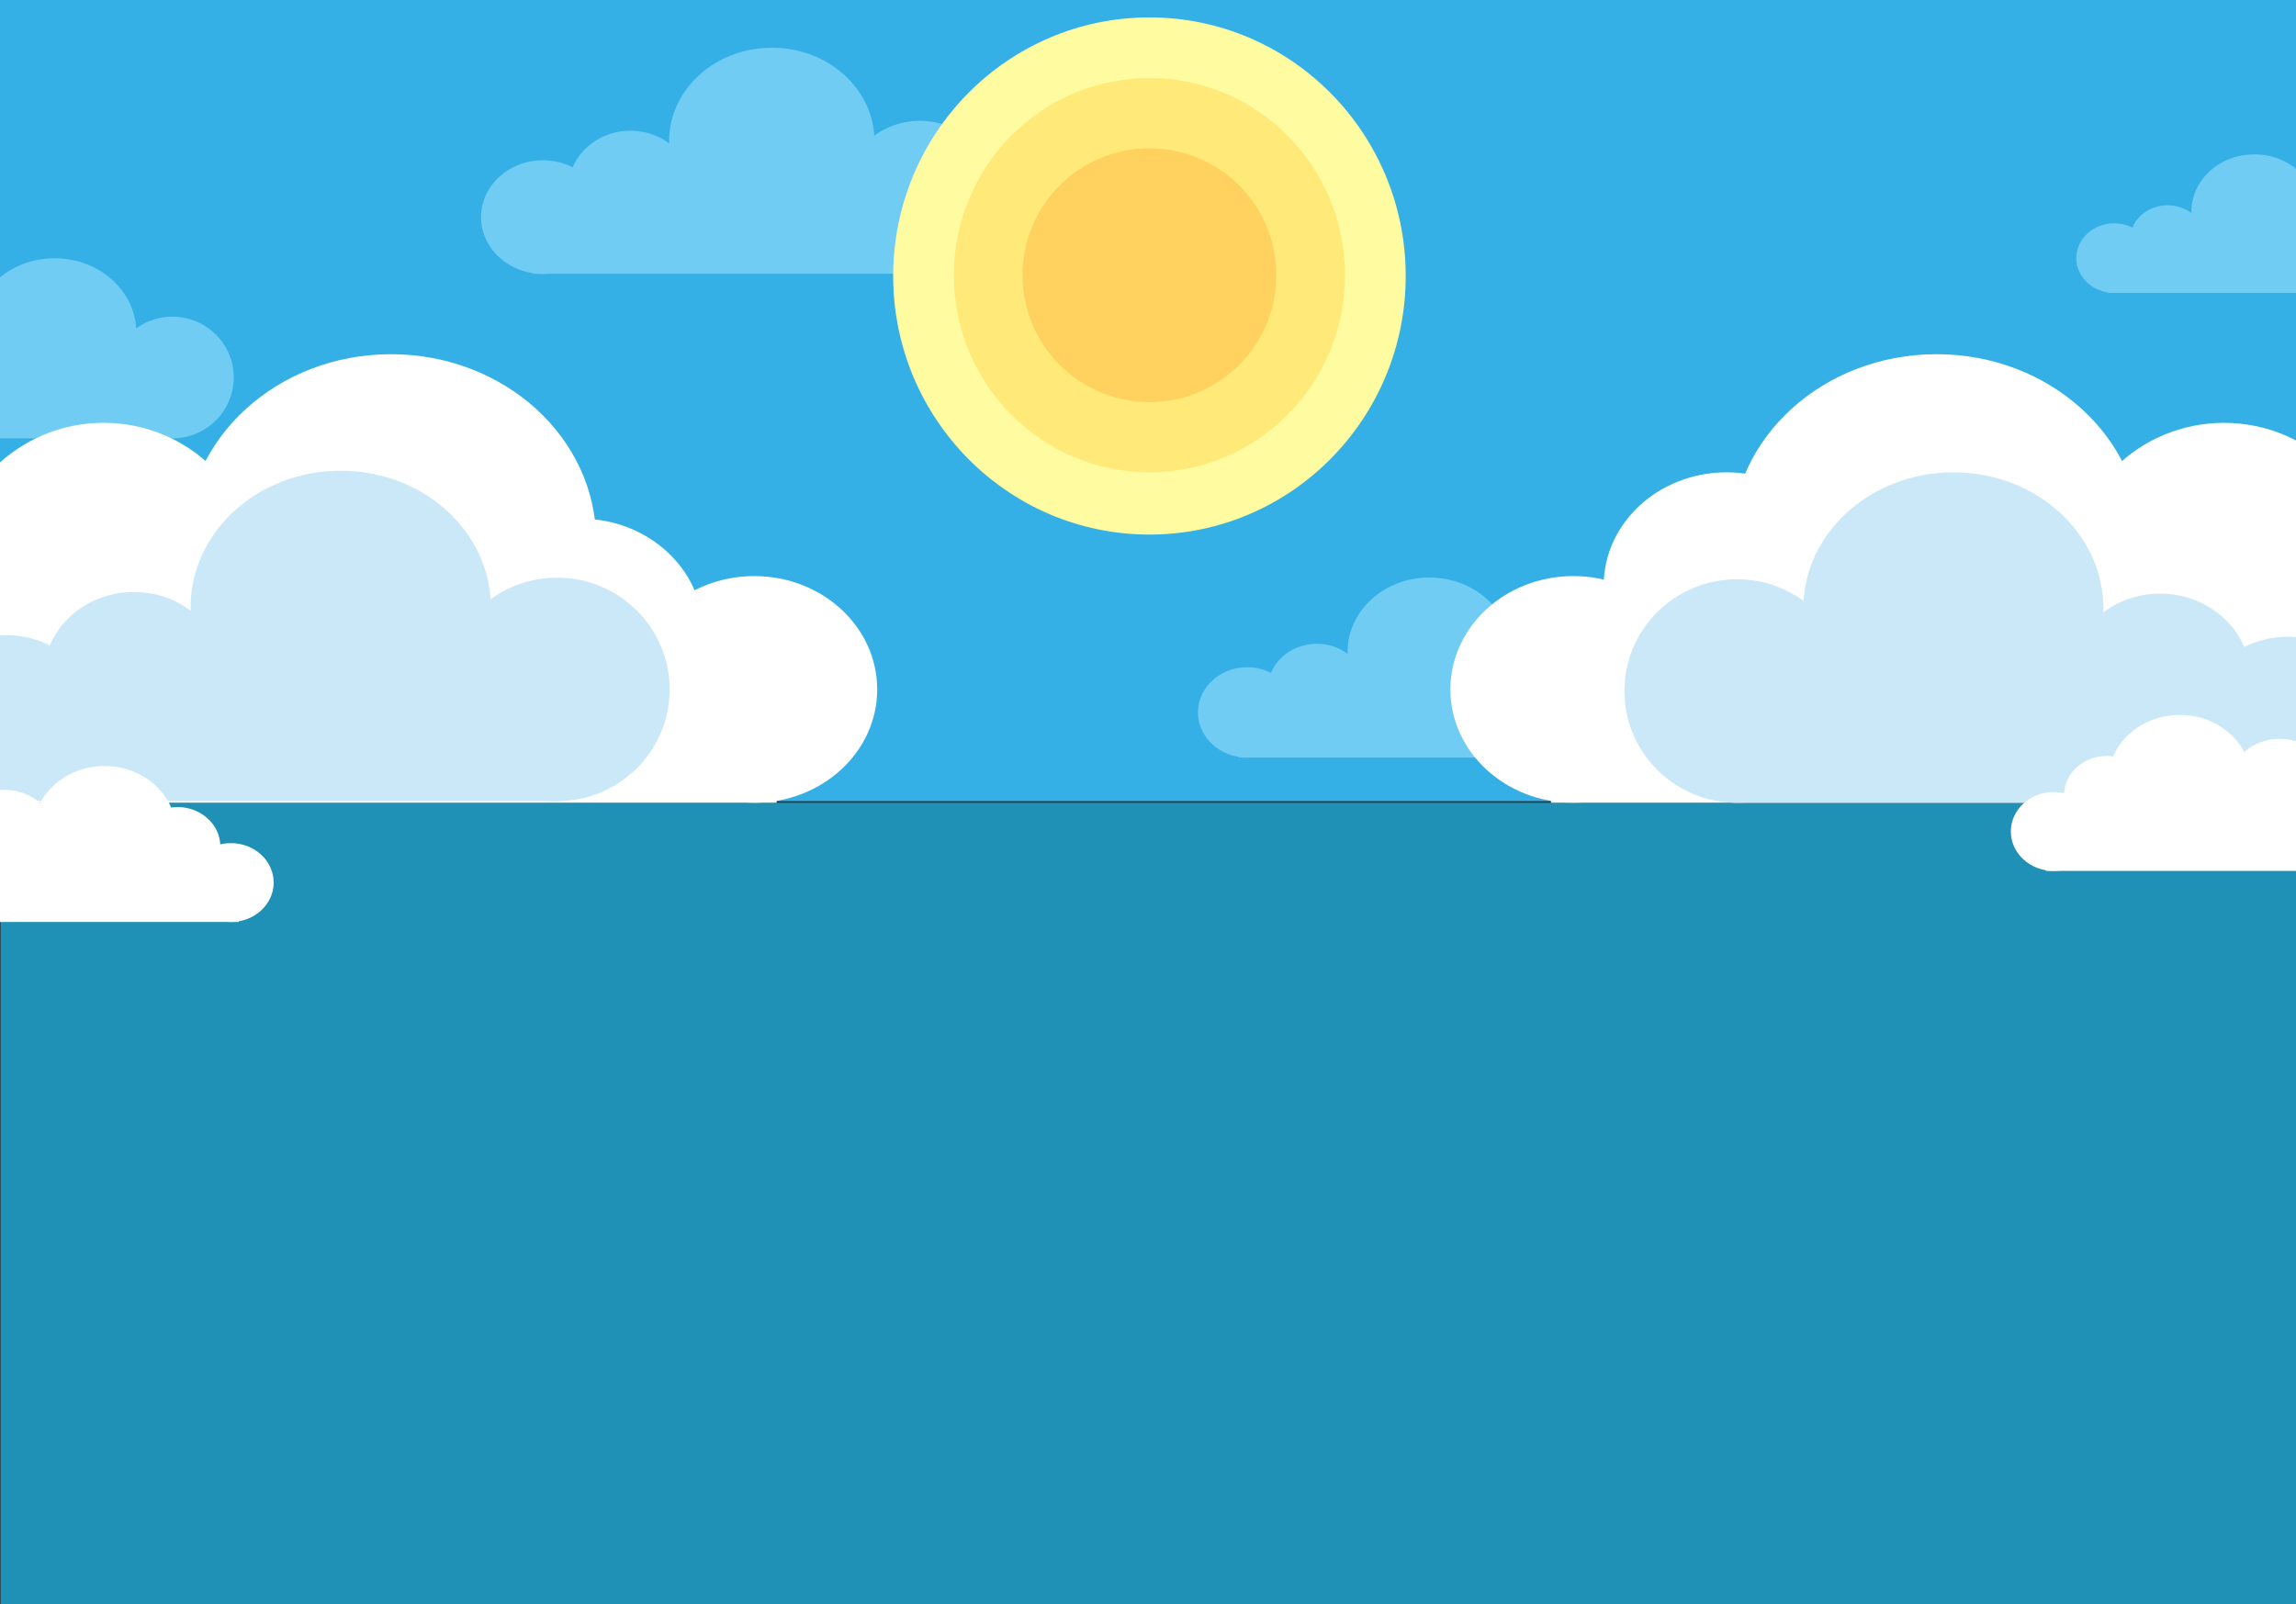 <?xml version="1.0" encoding="UTF-8"?>
<svg xmlns="http://www.w3.org/2000/svg" version="1.1" viewBox="0 0 1438 1005">
  <rect x="0" y="0" width="1438" height="1005" fill="#333333" stroke="none"/>
  <defs>
    <style>
      .cls-1 {
        fill: #ffea79;
      }

      .cls-1, .cls-2, .cls-3, .cls-4, .cls-5, .cls-6, .cls-7, .cls-8 {
        stroke-width: 0px;
      }

      .cls-2 {
        fill: #35b0e6;
      }

      .cls-3 {
        fill: #cae8f7;
      }

      .cls-4 {
        fill: #2091b6;
      }

      .cls-5 {
        fill: #fffba1;
      }

      .cls-6 {
        fill: #fff;
      }

      .cls-7 {
        fill: #71ccf4;
      }

      .cls-8 {
        fill: #ffd25f;
      }
    </style>
  </defs>
  <g id="Layer_2" data-name="Layer 2">
    <rect class="cls-2" x="-1.6" y="-.1" width="1440" height="502"/>
    <rect class="cls-7" x="333.5" y="124.3" width="244.3" height="47.2"/>
    <ellipse class="cls-7" cx="576.1" cy="123.6" rx="48.2" ry="47.9"/>
    <ellipse class="cls-7" cx="483.4" cy="88.4" rx="64.3" ry="58.5"/>
    <ellipse class="cls-7" cx="340" cy="136" rx="38.7" ry="35.6"/>
    <ellipse class="cls-7" cx="394.8" cy="117.8" rx="38.7" ry="35.9"/>
    <rect class="cls-7" x="775.9" y="437" width="194.4" height="37.6"/>
    <ellipse class="cls-7" cx="969" cy="436.5" rx="38.4" ry="38.1"/>
    <ellipse class="cls-7" cx="895.2" cy="408.4" rx="51.2" ry="46.6"/>
    <ellipse class="cls-7" cx="781.1" cy="446.3" rx="30.8" ry="28.3"/>
    <ellipse class="cls-7" cx="824.7" cy="431.9" rx="30.8" ry="28.6"/>
    <rect class="cls-7" x="-85.1" y="237" width="194.4" height="37.6"/>
    <ellipse class="cls-7" cx="108" cy="236.5" rx="38.4" ry="38.1"/>
    <ellipse class="cls-7" cx="34.2" cy="208.4" rx="51.2" ry="46.6"/>
    <rect class="cls-7" x="1320.1" y="154.6" width="149.8" height="28.9"/>
    <ellipse class="cls-7" cx="1411.9" cy="132.6" rx="39.4" ry="35.9"/>
    <ellipse class="cls-7" cx="1324.1" cy="161.7" rx="23.7" ry="21.8"/>
    <ellipse class="cls-7" cx="1357.6" cy="150.6" rx="23.7" ry="22"/>
  </g>
  <g id="Layer_1" data-name="Layer 1">
    <rect class="cls-4" x=".4" y="502.9" width="1440" height="502"/>
    <ellipse class="cls-5" cx="719.9" cy="172.9" rx="160.5" ry="162"/>
    <ellipse class="cls-1" cx="719.9" cy="172.4" rx="122.5" ry="123.5"/>
    <circle class="cls-8" cx="719.9" cy="172.4" r="79.5"/>
    <rect class="cls-6" x=".4" y="408.9" width="486" height="94"/>
    <ellipse class="cls-6" cx="64.9" cy="360.4" rx="96.5" ry="95.5"/>
    <ellipse class="cls-6" cx="244.9" cy="338.9" rx="128.5" ry="117"/>
    <ellipse class="cls-6" cx="472.4" cy="431.9" rx="77" ry="71"/>
    <ellipse class="cls-6" cx="363.4" cy="395.9" rx="77" ry="71"/>
    <rect class="cls-6" x="971.4" y="408.9" width="486" height="94"/>
    <ellipse class="cls-6" cx="1392.9" cy="360.4" rx="96.5" ry="95.5"/>
    <ellipse class="cls-6" cx="1212.9" cy="338.9" rx="128.5" ry="117"/>
    <ellipse class="cls-6" cx="985.4" cy="431.9" rx="77" ry="71"/>
    <ellipse class="cls-6" cx="1081.4" cy="366.9" rx="77" ry="71"/>
    <rect class="cls-3" x="1085.4" y="433.9" width="357" height="69"/>
    <ellipse class="cls-3" cx="1087.9" cy="432.9" rx="70.5" ry="70"/>
    <ellipse class="cls-3" cx="1223.4" cy="381.4" rx="94" ry="85.5"/>
    <ellipse class="cls-3" cx="1432.9" cy="450.9" rx="56.5" ry="52"/>
    <ellipse class="cls-3" cx="1352.9" cy="424.4" rx="56.5" ry="52.5"/>
    <rect class="cls-3" x="-5.6" y="432.9" width="357" height="69"/>
    <ellipse class="cls-3" cx="348.9" cy="431.9" rx="70.5" ry="70"/>
    <ellipse class="cls-3" cx="213.4" cy="380.4" rx="94" ry="85.5"/>
    <ellipse class="cls-3" cx="3.9" cy="449.9" rx="56.5" ry="52"/>
    <ellipse class="cls-3" cx="83.9" cy="423.4" rx="56.5" ry="52.5"/>
    <rect class="cls-6" x="1281.3" y="512.9" width="169" height="32.7"/>
    <ellipse class="cls-6" cx="1427.8" cy="496" rx="33.6" ry="33.2"/>
    <ellipse class="cls-6" cx="1365.2" cy="488.6" rx="44.7" ry="40.7"/>
    <ellipse class="cls-6" cx="1286.2" cy="520.9" rx="26.8" ry="24.7"/>
    <ellipse class="cls-6" cx="1319.5" cy="498.3" rx="26.8" ry="24.7"/>
    <rect class="cls-6" x="-19.5" y="544.9" width="169" height="32.7"/>
    <ellipse class="cls-6" cx="2.9" cy="528" rx="33.6" ry="33.2"/>
    <ellipse class="cls-6" cx="65.5" cy="520.6" rx="44.7" ry="40.7"/>
    <ellipse class="cls-6" cx="144.6" cy="552.9" rx="26.8" ry="24.7"/>
    <ellipse class="cls-6" cx="111.2" cy="530.3" rx="26.8" ry="24.7"/>
  </g>
</svg>